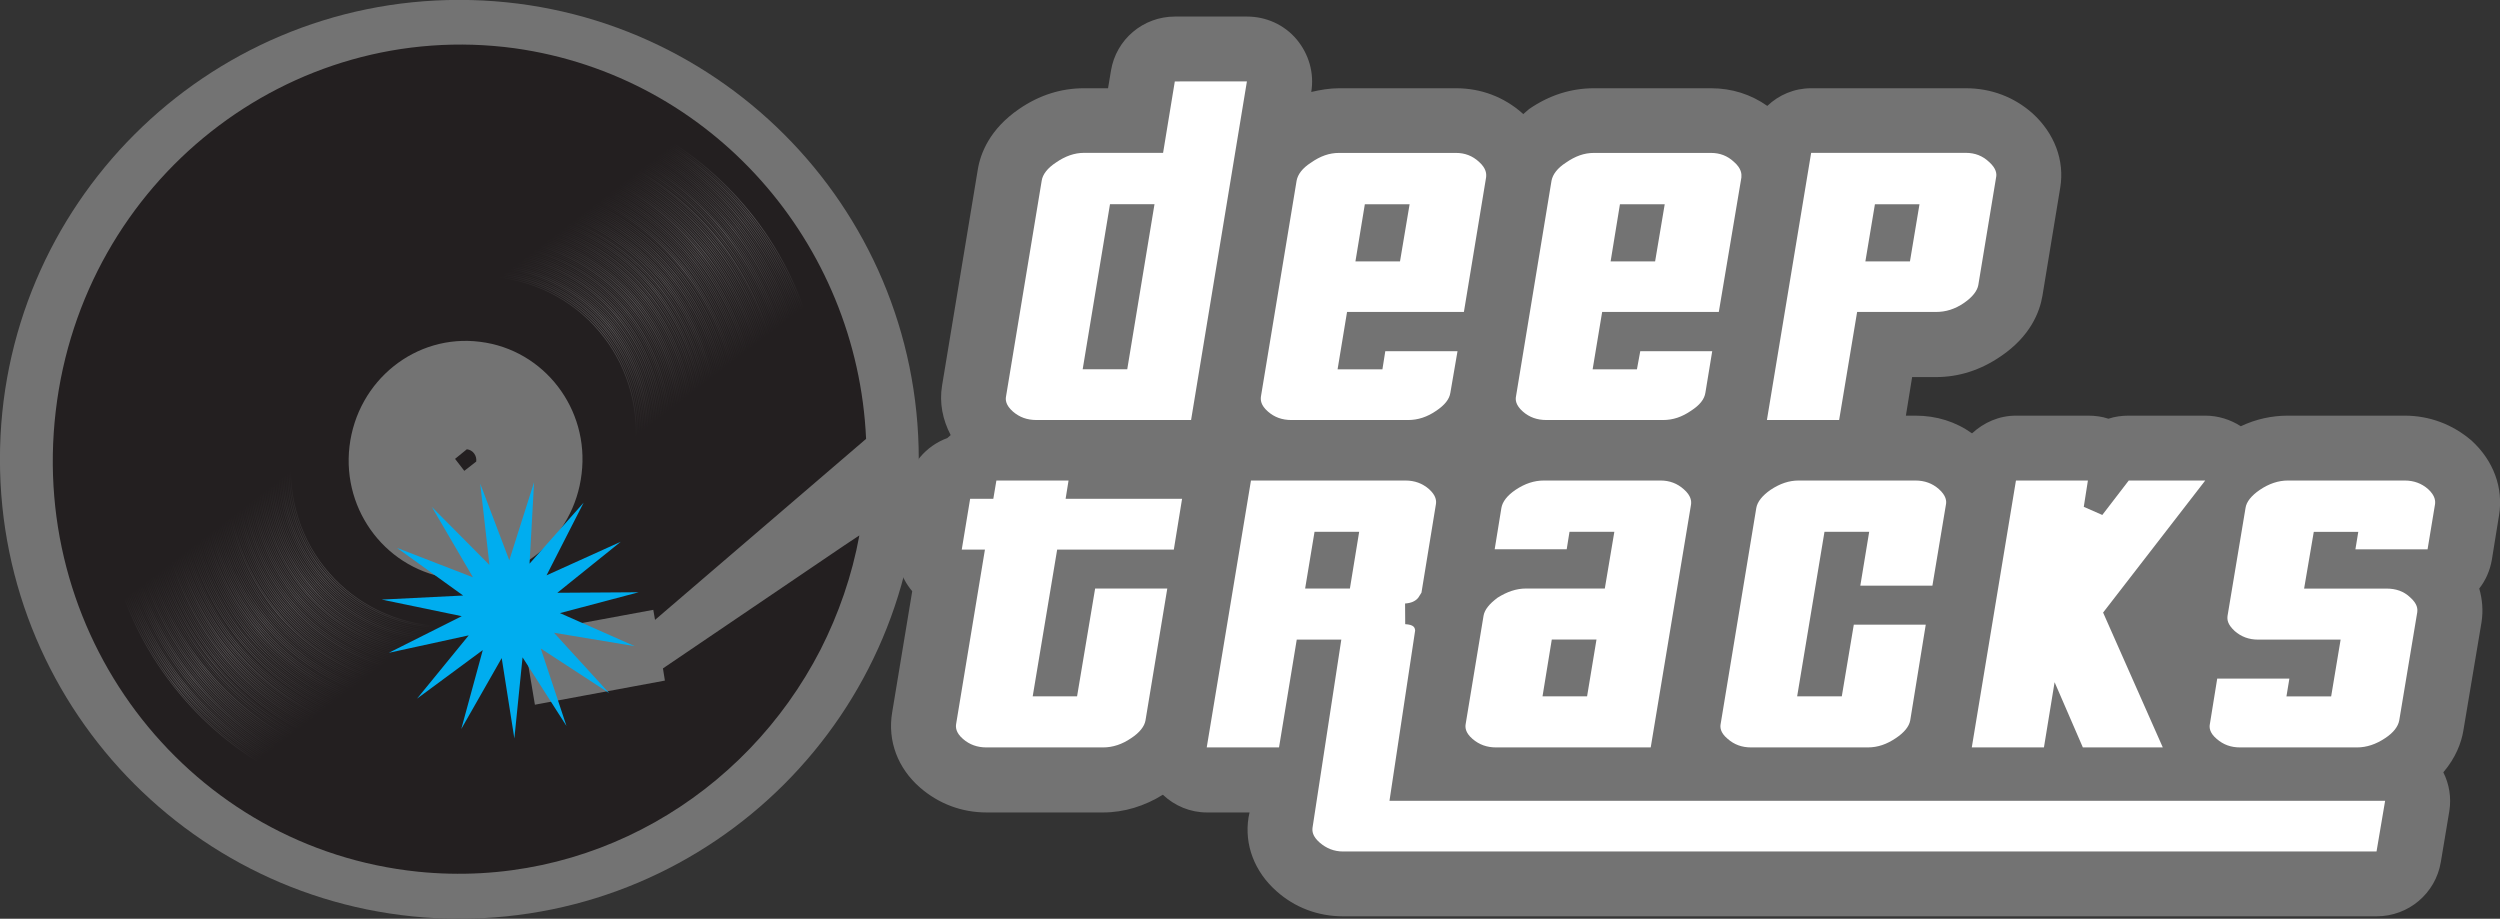 <svg width="800" height="294" version="1.1" viewBox="0 0 211.67 77.788" xmlns="http://www.w3.org/2000/svg">
 <rect x="0" y="0" width="211.67" height="77.788" fill="#333333" stroke="none"/>
 <defs>
  <linearGradient id="linearGradient2491" x2="1" gradientTransform="matrix(1.915 -2.501 -2.501 -1.915 56.405 179.06)" gradientUnits="userSpaceOnUse">
   <stop stop-color="#231f20" offset="0"/>
   <stop stop-color="#5a5758" offset=".5"/>
   <stop stop-color="#231f20" offset="1"/>
  </linearGradient>
  <linearGradient id="linearGradient2493" x2="1" gradientTransform="matrix(1.921 -2.508 -2.508 -1.921 50.702 174.18)" gradientUnits="userSpaceOnUse">
   <stop stop-color="#231f20" offset="0"/>
   <stop stop-color="#5a5758" offset=".5"/>
   <stop stop-color="#231f20" offset="1"/>
  </linearGradient>
 </defs>
 <g transform="translate(129.75 104.74)">
  <g transform="matrix(5.641 0 0 -5.641 -51.96 -65.859)" fill="#737373">
   <g fill="#737373">
    <path transform="translate(23.304 .282)" d="m0 0c-0.28 0.239-0.625 0.372-1.002 0.372h-1.752c-0.243 0-0.481-0.052-0.707-0.159-0.155 0.1-0.34 0.159-0.533 0.159h-1.147c-0.105 0-0.209-0.013-0.306-0.046-0.1 0.033-0.201 0.046-0.307 0.046h-1.081c-0.254 0-0.483-0.102-0.66-0.266-0.244 0.175-0.533 0.266-0.849 0.266h-0.144l0.094 0.579h0.358c0.345 0 0.671 0.105 0.974 0.313 0.44 0.298 0.583 0.661 0.624 0.909l0.267 1.622c0.067 0.404-0.084 0.814-0.419 1.117-0.277 0.244-0.62 0.374-0.998 0.374h-2.321c-0.254 0-0.484-0.099-0.659-0.265-0.245 0.173-0.532 0.265-0.844 0.265h-1.757c-0.342 0-0.669-0.102-0.974-0.312l-0.089-0.077-9e-3 0.011c-0.277 0.246-0.622 0.378-0.999 0.378h-1.755c-0.141 0-0.281-0.024-0.418-0.056 0.047 0.282-0.035 0.569-0.22 0.79-0.185 0.22-0.458 0.342-0.744 0.342h-1.082c-0.476 0-0.883-0.342-0.96-0.812l-0.044-0.264h-0.36c-0.344 0-0.671-0.102-0.976-0.312-0.439-0.301-0.581-0.666-0.62-0.915l-0.535-3.235c-0.043-0.26 8e-3 -0.512 0.129-0.744l-0.049-0.044c-0.321-0.118-0.563-0.395-0.622-0.753l-0.124-0.758c-0.046-0.286 0.034-0.572 0.218-0.788l-0.302-1.825c-0.069-0.422 0.084-0.832 0.421-1.124 0.278-0.241 0.623-0.372 0.996-0.372h1.752c0.313 0 0.622 0.096 0.895 0.266 0.177-0.168 0.413-0.266 0.659-0.266h0.642l-0.015-0.074c-0.066-0.408 0.089-0.815 0.418-1.106 0.275-0.247 0.624-0.379 1.001-0.379h15.512c0.48 0 0.885 0.344 0.964 0.813l0.128 0.766c0.032 0.201 0 0.403-0.09 0.582 0.19 0.224 0.271 0.449 0.3 0.623l0.274 1.635c0.026 0.173 0.011 0.341-0.035 0.501 0.097 0.123 0.161 0.27 0.189 0.43l0.108 0.668c0.068 0.412-0.082 0.822-0.415 1.125"/>
    <path d="m0 0c0-3.811-3.087-6.897-6.897-6.897-3.806 0-6.894 3.086-6.894 6.897 0 3.808 3.088 6.894 6.894 6.894 3.81 0 6.897-3.086 6.897-6.894"/>
   </g>
  </g>
  <g transform="matrix(5.641 0 0 -5.641 31.962 -82.609)" fill="#fff">
   <g fill="#fff">
    <path transform="translate(-11.147 -4.91)" d="m0 0h-1.083l-0.271-1.618h-0.666l0.367 2.202h1.751l0.124 0.763h-1.748l0.044 0.274h-1.083l-0.046-0.274h-0.348l-0.126-0.763h0.348l-0.432-2.615c-8e-3 -0.049-8e-3 -0.131 0.103-0.227 0.099-0.086 0.215-0.127 0.352-0.127h1.752c0.143 0 0.287 0.047 0.421 0.14 0.127 0.083 0.199 0.177 0.214 0.266z"/>
    <path transform="translate(-8.406 -4.91)" d="m0 0h-0.672l0.141 0.851h0.67zm0.979-0.631c-4e-3 0.045-0.018 0.088-0.149 0.096l-2e-3 0.31c0.09 6e-3 0.155 0.034 0.198 0.087l0.048 0.076 0.216 1.322c9e-3 0.051 9e-3 0.133-0.105 0.234-0.097 0.083-0.21 0.127-0.352 0.127h-2.318l-0.664-4.006h1.085l0.266 1.618h0.669l-0.432-2.823c-6e-3 -0.051-3e-3 -0.127 0.108-0.224 0.099-0.085 0.213-0.133 0.35-0.133h15.512l0.129 0.761h-14.944z"/>
    <path transform="translate(-4.846 -6.528)" d="m0 0h-0.669l0.139 0.852h0.671zm1.451 3.108c-0.097 0.087-0.213 0.131-0.348 0.131h-1.751c-0.147 0-0.285-0.046-0.426-0.14-0.129-0.088-0.196-0.18-0.212-0.27l-0.101-0.622h1.081l0.042 0.262h0.673l-0.143-0.851h-1.183c-0.146 0-0.286-0.049-0.427-0.138-0.125-0.093-0.195-0.182-0.21-0.27l-0.268-1.623c-9e-3 -0.049-9e-3 -0.131 0.103-0.227 0.101-0.086 0.214-0.127 0.355-0.127h2.319l0.605 3.645c7e-3 0.049 3e-3 0.133-0.109 0.23"/>
    <path transform="translate(.237 -5.453)" d="m0 0h-1.08l-0.18-1.075h-0.67l0.41 2.469h0.671l-0.133-0.808h1.082l0.203 1.217c0.01 0.049 7e-3 0.133-0.108 0.234-0.095 0.083-0.21 0.127-0.351 0.127h-1.751c-0.146 0-0.281-0.046-0.424-0.141-0.124-0.087-0.196-0.179-0.212-0.269l-0.535-3.242c-0.01-0.049-8e-3 -0.131 0.102-0.223 0.101-0.09 0.217-0.131 0.354-0.131h1.754c0.147 0 0.283 0.047 0.42 0.14 0.125 0.083 0.199 0.175 0.215 0.266z"/>
    <path transform="translate(4.432 -3.289)" d="m0 0h-1.148l-0.397-0.517-0.278 0.122 0.062 0.395h-1.08l-0.663-4.006h1.083l0.16 0.979 0.424-0.979h1.2l-0.896 2.024z"/>
    <path transform="translate(7.614 -5.267)" d="m0 0c6e-3 0.05 6e-3 0.125-0.108 0.226-0.095 0.09-0.213 0.13-0.352 0.13h-1.238l0.145 0.851h0.668l-0.043-0.262h1.083l0.111 0.671c8e-3 0.049 8e-3 0.133-0.105 0.235-0.096 0.083-0.21 0.127-0.351 0.127h-1.752c-0.143 0-0.285-0.048-0.422-0.141-0.128-0.088-0.2-0.18-0.213-0.27l-0.27-1.619c-7e-3 -0.058-3e-3 -0.127 0.107-0.229 0.098-0.085 0.211-0.129 0.353-0.129h1.237l-0.142-0.852h-0.671l0.044 0.267h-1.083l-0.11-0.68c-0.01-0.049-0.01-0.131 0.103-0.226 0.1-0.086 0.21-0.127 0.352-0.127h1.754c0.142 0 0.284 0.047 0.421 0.139 0.127 0.083 0.195 0.175 0.212 0.267z"/>
    <path transform="translate(-11.748 -1.619)" d="m0 0h-0.669l0.41 2.477h0.668zm0.714 4.32-0.176-1.072h-1.187c-0.143 0-0.282-0.049-0.422-0.146-0.125-0.082-0.199-0.177-0.213-0.272l-0.535-3.236c-0.01-0.051-8e-3 -0.131 0.103-0.229 0.1-0.086 0.213-0.127 0.355-0.127h2.319l0.838 5.082z"/>
    <path transform="translate(-8.182 .857)" d="m0 0h0.672l-0.144-0.857h-0.669zm1.487-1.616 0.333 2.019c6e-3 0.052 6e-3 0.133-0.106 0.234-0.098 0.09-0.211 0.134-0.346 0.134h-1.756c-0.145 0-0.281-0.048-0.42-0.146-0.129-0.082-0.199-0.177-0.216-0.271l-0.535-3.237c-7e-3 -0.051-7e-3 -0.131 0.105-0.228 0.098-0.086 0.213-0.127 0.351-0.127h1.754c0.144 0 0.286 0.045 0.424 0.141 0.122 0.083 0.194 0.169 0.209 0.269l0.107 0.623h-1.084l-0.043-0.272h-0.673l0.142 0.861z"/>
    <path transform="translate(-4.353 .857)" d="m0 0h0.672l-0.144-0.857h-0.668zm1.484-1.616 0.339 2.019c4e-3 0.052 3e-3 0.133-0.112 0.234-0.097 0.09-0.209 0.134-0.345 0.134h-1.757c-0.145 0-0.279-0.048-0.42-0.146-0.128-0.082-0.198-0.177-0.216-0.271l-0.533-3.237c-0.01-0.051-7e-3 -0.131 0.103-0.228 0.098-0.086 0.214-0.127 0.353-0.127h1.752c0.147 0 0.283 0.045 0.422 0.141 0.127 0.083 0.198 0.169 0.213 0.271l0.102 0.621h-1.08l-0.05-0.272h-0.665l0.143 0.861z"/>
    <path d="m0 0h-0.669l0.143 0.857h0.669zm1.293 1.261c0.011 0.051 6e-3 0.133-0.107 0.233-0.096 0.09-0.209 0.135-0.348 0.135h-2.321l-0.664-4.01h1.084l0.27 1.622h1.183c0.147 0 0.285 0.041 0.425 0.138 0.125 0.086 0.196 0.181 0.211 0.266z"/>
   </g>
  </g>
  <g transform="matrix(5.641 0 0 -5.641 -100.16 -66.944)">
   <path d="m0 0c0.118 0.992 0.997 1.693 1.96 1.57 0.963-0.119 1.643-1.009 1.524-1.981-0.114-0.978-0.979-1.683-1.94-1.573-0.966 0.115-1.659 1.001-1.544 1.984m7.43-1.484-2.725-1.848 0.029-0.183-1.951-0.362-0.178 1.063 1.955 0.361 0.026-0.151 3.168 2.717c-0.131 2.932-2.308 5.448-5.275 5.863-3.373 0.458-6.481-1.98-6.888-5.447-0.408-3.467 2.051-6.561 5.432-6.912 2.56-0.263 4.915 1.129 6.047 3.332 0.27 0.531 0.473 1.112 0.583 1.715z" fill="#231f20"/>
  </g>
  <g transform="matrix(5.641 0 0 -5.641 -90.223 -66.702)">
   <path d="m 0,0 -0.177,-0.144 0.139,-0.18 0.179,0.14 C 0.152,-0.093 0.09,-0.01 0,0" fill="#231f20"/>
  </g>
  <g transform="matrix(5.641 0 0 -5.641 -397.99 922.91)">
   <path d="m55.143 180.82-2e-3 -9e-3h0.015c1.408-0.065 2.672-0.68 3.563-1.728 0.887-1.038 1.295-2.387 1.144-3.79h0.011c0.149 1.404-0.259 2.756-1.146 3.797-0.892 1.047-2.162 1.662-3.572 1.73zm-2e-3 -0.023v-0.011h8e-3c1.406-0.068 2.666-0.678 3.549-1.717 0.882-1.035 1.285-2.382 1.14-3.776h0.013c0.148 1.401-0.26 2.741-1.143 3.779-0.889 1.044-2.152 1.656-3.554 1.725zm-4e-3 -0.028-1e-3 -4e-3h0.012c1.398-0.071 2.65-0.683 3.532-1.716 0.88-1.026 1.282-2.362 1.133-3.756h0.012c0.146 1.394-0.259 2.734-1.137 3.764-0.883 1.039-2.14 1.646-3.54 1.712l-6e-3 1e-3zm-3e-3 -0.022v-0.01h0.013c1.388-0.069 2.636-0.67 3.513-1.7 0.874-1.033 1.276-2.361 1.129-3.744h0.01c0.146 1.387-0.255 2.721-1.131 3.747-0.878 1.034-2.128 1.64-3.521 1.707zm0-0.035h0.013c1.378-0.067 2.619-0.668 3.491-1.693 0.873-1.023 1.272-2.347 1.128-3.726h7e-3c0.146 1.381-0.254 2.706-1.125 3.731-0.874 1.027-2.118 1.627-3.501 1.694l-0.013 2e-3zm-4e-3 -0.015-3e-3 -0.011h0.016c1.374-0.065 2.607-0.664 3.479-1.687 0.863-1.016 1.262-2.33 1.116-3.705h0.012c0.141 1.378-0.252 2.697-1.125 3.712-0.867 1.026-2.103 1.625-3.479 1.691zm-5e-3 -0.029v-0.01h0.016c1.366-0.062 2.595-0.658 3.463-1.675 0.858-1.011 1.255-2.321 1.109-3.687l8e-3 -2e-3c0.145 1.368-0.25 2.68-1.113 3.7-0.865 1.015-2.097 1.608-3.467 1.674zm-1e-3 -0.023v-0.01h0.013c1.359-0.066 2.586-0.656 3.443-1.669 0.859-1.003 1.251-2.307 1.109-3.67h0.012c0.14 1.363-0.254 2.669-1.111 3.676-0.863 1.014-2.089 1.608-3.453 1.673zm-4e-3 -0.024v-9e-3h0.014c1.354-0.064 2.571-0.656 3.428-1.658 0.854-1.009 1.243-2.3 1.102-3.658h0.01c0.139 1.361-0.251 2.654-1.106 3.661-0.856 1.006-2.075 1.598-3.434 1.664zm0-0.025-1e-3 -0.011h0.015c1.344-0.064 2.558-0.651 3.408-1.651 0.848-0.996 1.237-2.292 1.097-3.636h9e-3c0.141 1.351-0.248 2.641-1.096 3.639-0.855 1.003-2.069 1.593-3.418 1.659zm-4e-3 -0.027v-0.012h0.011c1.341-0.061 2.547-0.644 3.396-1.639 0.844-0.994 1.23-2.277 1.092-3.616h0.011c0.14 1.34-0.249 2.624-1.095 3.62-0.849 0.996-2.059 1.581-3.401 1.647zm0-0.021-4e-3 -9e-3 0.013-3e-3c1.335-0.066 2.535-0.645 3.377-1.635 0.84-0.987 1.227-2.267 1.089-3.599h7e-3c0.14 1.334-0.246 2.617-1.088 3.605-0.843 0.991-2.047 1.574-3.383 1.641zm-6e-3 -0.035h0.014c1.328-0.064 2.517-0.646 3.36-1.629 0.832-0.983 1.217-2.259 1.081-3.582h8e-3c0.139 1.328-0.245 2.606-1.083 3.585-0.839 0.991-2.036 1.565-3.365 1.629l-0.015 5e-3zm-2e-3 -0.017-2e-3 -0.013h0.014c1.322-0.061 2.51-0.629 3.344-1.618 0.831-0.978 1.216-2.24 1.075-3.562h8e-3c0.142 1.322-0.242 2.587-1.077 3.571-0.837 0.98-2.025 1.556-3.35 1.622zm-2e-3 -0.028-3e-3 -7e-3h0.016c1.314-0.061 2.494-0.635 3.322-1.611 0.831-0.975 1.208-2.231 1.073-3.547h0.01c0.136 1.322-0.242 2.578-1.072 3.552-0.834 0.975-2.017 1.551-3.332 1.613zm-3e-3 -0.032 0.013-5e-3c1.307-0.058 2.481-0.629 3.307-1.599 0.824-0.965 1.203-2.219 1.066-3.525h0.01c0.136 1.31-0.243 2.562-1.068 3.527-0.828 0.979-2.004 1.548-3.315 1.612l-0.013 2e-3zm-2e-3 -0.028h0.011c1.303-0.06 2.469-0.626 3.294-1.593 0.816-0.963 1.193-2.208 1.057-3.508h0.01c0.136 1.3-0.242 2.549-1.061 3.514-0.826 0.966-1.995 1.539-3.296 1.597l-0.015 2e-3zm-7e-3 -0.023 0.016-1e-3c1.295-0.062 2.459-0.624 3.277-1.585 0.81-0.962 1.189-2.197 1.052-3.492h8e-3c0.139 1.297-0.236 2.541-1.055 3.496-0.816 0.965-1.986 1.531-3.282 1.591l-0.012 4e-3zm0-0.016v-8e-3h0.012c1.289-0.065 2.448-0.624 3.26-1.58 0.811-0.954 1.181-2.185 1.048-3.472h9e-3c0.137 1.289-0.235 2.526-1.052 3.48-0.813 0.956-1.973 1.522-3.263 1.58zm-2e-3 -0.023-1e-3 -0.01h0.015c1.279-0.064 2.43-0.619 3.238-1.57 0.807-0.948 1.177-2.176 1.044-3.456l8e-3 -1e-3c0.136 1.285-0.235 2.512-1.041 3.467-0.812 0.949-1.966 1.508-3.249 1.57zm-4e-3 -0.026v-7e-3l0.015-2e-3c1.274-0.061 2.42-0.613 3.223-1.564 0.802-0.943 1.173-2.161 1.038-3.434h9e-3c0.133 1.277-0.237 2.498-1.04 3.441-0.808 0.948-1.952 1.507-3.23 1.566zm-3e-3 -0.024v-0.012h0.013c1.267-0.061 2.408-0.614 3.209-1.549 0.8-0.946 1.162-2.156 1.032-3.422h8e-3c0.131 1.267-0.233 2.483-1.033 3.424-0.802 0.943-1.942 1.498-3.213 1.559zm-4e-3 -0.03v-5e-3h0.013c1.263-0.064 2.396-0.612 3.192-1.547 0.795-0.93 1.159-2.142 1.027-3.401h0.011c0.131 1.264-0.234 2.472-1.03 3.41-0.798 0.939-1.932 1.486-3.198 1.543zm0-0.031h0.013c1.253-0.064 2.382-0.604 3.176-1.538 0.784-0.927 1.149-2.126 1.018-3.384h9e-3c0.132 1.259-0.23 2.461-1.023 3.39-0.794 0.933-1.923 1.481-3.18 1.541l-0.013 3e-3zm-1e-3 -0.016-2e-3 -0.01h0.013c2.569-0.127 4.441-2.319 4.169-4.894h0.012c0.272 2.584-1.601 4.781-4.18 4.904zm-4e-3 -0.024v-0.011h0.012c1.241-0.059 2.358-0.6 3.14-1.519 0.782-0.922 1.14-2.107 1.008-3.346h0.011c0.13 1.239-0.229 2.429-1.013 3.351-0.782 0.925-1.899 1.463-3.146 1.525zm-1e-3 -0.026-3e-3 -0.01h0.013c1.234-0.06 2.343-0.596 3.125-1.514 0.776-0.91 1.132-2.091 1.001-3.326h0.011c0.13 1.235-0.228 2.418-1.006 3.334-0.782 0.917-1.893 1.455-3.131 1.516zm-8e-3 -0.022v-0.014h0.014c1.228-0.059 2.333-0.593 3.108-1.504 0.772-0.907 1.125-2.086 1-3.307l8e-3 -3e-3c0.129 1.228-0.224 2.408-1.001 3.317-0.776 0.913-1.881 1.446-3.111 1.511zm-2e-3 -0.039 0.016-2e-3c2.516-0.12 4.346-2.267 4.082-4.784h9e-3c0.265 2.53-1.569 4.678-4.091 4.794l-0.014 2e-3zm-2e-3 -0.016v-0.01h0.015c2.503-0.119 4.322-2.255 4.058-4.76h0.012c0.258 2.513-1.562 4.646-4.068 4.77zm-1e-3 -0.033h0.014c2.487-0.119 4.297-2.241 4.038-4.734h0.01c0.258 2.496-1.554 4.626-4.048 4.742l-0.013 4e-3zm-4e-3 -0.015v-0.01l0.014-2e-3c2.478-0.117 4.275-2.228 4.015-4.705l0.011-2e-3c0.259 2.486-1.544 4.601-4.023 4.719zm-1e-3 -0.024v-0.011h0.01c2.466-0.118 4.249-2.22 3.996-4.682h0.011c0.255 2.469-1.538 4.571-4.007 4.693zm-2e-3 -0.028-1e-3 -0.011h0.011c2.449-0.116 4.228-2.203 3.971-4.654h0.011c0.256 2.457-1.527 4.546-3.98 4.665zm-5e-3 -0.024v-0.012h0.013c1.182-0.055 2.243-0.569 2.987-1.44 0.746-0.879 1.086-2.006 0.962-3.188h0.01c0.126 1.184-0.218 2.313-0.963 3.19-0.751 0.88-1.812 1.392-2.996 1.45zm0-0.028v-6e-3h0.012c1.174-0.056 2.228-0.565 2.97-1.445 0.74-0.866 1.078-1.987 0.954-3.159h0.013c0.12 1.174-0.219 2.299-0.958 3.17-0.742 0.874-1.802 1.387-2.978 1.44zm-5e-3 -0.025v-5e-3l0.013-3e-3c1.17-0.053 2.218-0.567 2.953-1.429 0.736-0.862 1.071-1.984 0.95-3.148h0.012c0.12 1.168-0.218 2.289-0.955 3.154-0.735 0.867-1.787 1.378-2.96 1.431zm0-0.024v-8e-3l0.012-1e-3c1.157-0.054 2.202-0.559 2.935-1.425 0.732-0.855 1.066-1.965 0.946-3.127h7e-3c0.124 1.164-0.215 2.274-0.944 3.14-0.734 0.863-1.78 1.367-2.944 1.421zm-5e-3 -0.026v-9e-3h0.014c1.155-0.054 2.19-0.556 2.919-1.416 0.725-0.848 1.061-1.956 0.942-3.108l7e-3 -2e-3c0.12 1.154-0.213 2.262-0.943 3.12-0.73 0.856-1.767 1.363-2.925 1.415zm-3e-3 -0.023v-0.012l0.013-2e-3c2.367-0.111 4.083-2.124 3.836-4.496h0.014c0.246 2.373-1.48 4.397-3.85 4.51zm0-0.025-3e-3 -0.01h0.016c2.349-0.109 4.057-2.118 3.813-4.47h0.01c0.246 2.359-1.469 4.366-3.823 4.48zm-6e-3 -0.035h0.014c1.135-0.053 2.155-0.546 2.869-1.392 0.711-0.837 1.04-1.919 0.922-3.05l0.012-3e-3c0.115 1.14-0.21 2.218-0.926 3.061-0.718 0.845-1.74 1.339-2.877 1.389l-0.011 3e-3zm-2e-3 -0.014v-0.012h0.016c2.323-0.113 4.008-2.092 3.767-4.416h8e-3c0.244 2.328-1.449 4.312-3.775 4.428zm-5e-3 -0.028v-6e-3h0.016c2.308-0.114 3.988-2.082 3.746-4.394h0.01c0.24 2.319-1.44 4.293-3.756 4.4zm0-0.023-2e-3 -0.01 0.015-4e-3c2.296-0.107 3.964-2.062 3.725-4.359h0.01c0.24 2.299-1.433 4.259-3.735 4.373zm-2e-3 -0.025-1e-3 -0.01h0.013c1.107-0.051 2.103-0.533 2.802-1.359 0.695-0.817 1.018-1.878 0.901-2.979h9e-3c0.117 1.101-0.204 2.17-0.906 2.986-0.698 0.825-1.694 1.306-2.805 1.362zm-1e-3 -0.026v-0.01h0.01c2.268-0.107 3.917-2.04 3.681-4.312h9e-3c0.237 2.275-1.415 4.211-3.687 4.322zm-4e-3 -0.026-1e-3 -7e-3h0.013c2.254-0.111 3.893-2.031 3.659-4.289h0.01c0.233 2.26-1.41 4.189-3.669 4.296zm-1e-3 -0.028-4e-3 -9e-3h0.012c2.243-0.1 3.871-2.011 3.638-4.256h8e-3c0.237 2.245-1.395 4.167-3.646 4.265zm-6e-3 -0.028h0.014c2.225-0.111 3.842-2.008 3.614-4.237h0.01c0.23 2.233-1.395 4.134-3.624 4.245l-0.012 3e-3zm-2e-3 -0.029h0.013c2.213-0.105 3.818-1.988 3.593-4.206l8e-3 -2e-3c0.232 2.223-1.381 4.114-3.6 4.216l-0.014 4e-3zm-4e-3 -0.015v-7e-3h0.017c1.066-0.052 2.023-0.517 2.695-1.312 0.672-0.783 0.982-1.806 0.869-2.872h8e-3c0.115 1.069-0.195 2.091-0.866 2.881-0.679 0.794-1.637 1.255-2.706 1.31zm0-0.02-3e-3 -0.016h0.015c1.061-0.05 2.013-0.505 2.684-1.295 0.666-0.785 0.974-1.801 0.862-2.86h6e-3c0.112 1.059-0.192 2.078-0.863 2.864-0.67 0.786-1.626 1.25-2.688 1.307zm-5e-3 -0.032v-7e-3h0.017c2.169-0.103 3.746-1.956 3.52-4.125l0.01-3e-3c0.226 2.18-1.355 4.034-3.53 4.135zm-1e-3 -0.021-2e-3 -9e-3h0.014c2.159-0.107 3.727-1.944 3.502-4.102h0.01c0.224 2.159-1.349 4.007-3.512 4.111zm-2e-3 -0.027v-0.011h0.012c2.146-0.098 3.701-1.926 3.478-4.073h9e-3c0.224 2.15-1.336 3.98-3.487 4.084zm-4e-3 -0.022v-0.01h0.012c2.13-0.104 3.676-1.922 3.456-4.051l0.01-1e-3c0.221 2.136-1.329 3.957-3.466 4.062zm-3e-3 -0.029-3e-3 -9e-3h0.015c2.118-0.1 3.657-1.903 3.433-4.023h0.01c0.223 2.122-1.32 3.932-3.44 4.032zm-3e-3 -0.02v-0.015h0.013c1.022-0.048 1.94-0.49 2.58-1.252 0.645-0.751 0.935-1.727 0.833-2.745h9e-3c0.105 1.02-0.189 1.997-0.835 2.753-0.643 0.762-1.562 1.205-2.587 1.259zm0-0.029-1e-3 -7e-3h0.011c2.087-0.105 3.608-1.883 3.391-3.973l9e-3 -3e-3c0.218 2.096-1.302 3.884-3.398 3.983zm-3e-3 -0.025-2e-3 -9e-3h0.015c2.073-0.099 3.582-1.868 3.365-3.946h7e-3c0.217 2.082-1.292 3.856-3.372 3.955zm-4e-3 -0.026v-9e-3h0.013c2.058-0.1 3.56-1.856 3.345-3.918l7e-3 -2e-3c0.216 2.067-1.286 3.828-3.352 3.929zm-4e-3 -0.025-1e-3 -6e-3h0.012c2.051-0.103 3.538-1.848 3.326-3.894l6e-3 -2e-3c0.214 2.056-1.274 3.806-3.329 3.902zm-1e-3 -0.036h0.012c2.034-0.097 3.509-1.828 3.298-3.864h0.014c0.208 2.043-1.272 3.776-3.312 3.875l-0.012 2e-3zm-4e-3 -0.012v-0.01h0.015c2.016-0.097 3.485-1.817 3.273-3.84l0.013-2e-3c0.211 2.029-1.263 3.755-3.285 3.852zm-5e-3 -0.028v-8e-3l0.016-2e-3c0.974-0.044 1.845-0.472 2.462-1.187 0.612-0.725 0.894-1.655 0.791-2.625h0.011c0.099 0.973-0.181 1.907-0.795 2.63-0.615 0.723-1.493 1.144-2.467 1.192zm0-0.026v-7e-3h0.013c0.967-0.046 1.834-0.469 2.446-1.19 0.608-0.709 0.888-1.637 0.786-2.599h0.01c0.1 0.97-0.179 1.894-0.792 2.611-0.608 0.72-1.48 1.142-2.449 1.185l-9e-3 3e-3zm-2e-3 -0.023-1e-3 -8e-3h0.012c1.978-0.094 3.418-1.78 3.21-3.76h0.012c0.204 1.98-1.235 3.669-3.221 3.768zm-1e-3 -0.025-2e-3 -6e-3 0.014-5e-3c1.965-0.097 3.39-1.767 3.186-3.732h0.011c0.203 1.974-1.228 3.651-3.197 3.743zm-4e-3 -0.035h0.012c0.945-0.042 1.796-0.457 2.396-1.16 0.594-0.702 0.866-1.606 0.769-2.547l8e-3 -1e-3c0.102 0.949-0.175 1.853-0.772 2.553-0.598 0.71-1.45 1.116-2.401 1.162l-0.012 4e-3zm-3e-3 -0.026h0.01c1.937-0.092 3.347-1.745 3.144-3.681h9e-3c0.202 1.943-1.208 3.598-3.153 3.692l-0.01 5e-3zm-5e-3 -0.014v-0.01h0.015c1.92-0.093 3.319-1.734 3.121-3.655l0.011-2e-3c0.197 1.932-1.203 3.574-3.132 3.667zm-3e-3 -0.027v-0.012h0.015c0.924-0.039 1.76-0.447 2.344-1.131 0.582-0.689 0.85-1.572 0.754-2.495h9e-3c0.098 0.923-0.171 1.814-0.755 2.501-0.589 0.689-1.421 1.095-2.351 1.137zm-2e-3 -0.033h0.015c1.894-0.092 3.272-1.706 3.076-3.605h7e-3c0.199 1.902-1.182 3.522-3.081 3.612l-0.015 4e-3zm0-0.018v-6e-3h0.013c0.91-0.046 1.73-0.439 2.309-1.118 0.572-0.676 0.833-1.544 0.742-2.463h0.012c0.094 0.919-0.172 1.79-0.746 2.465-0.578 0.681-1.402 1.079-2.317 1.122zm-4e-3 -0.024v-7e-3h0.014c1.865-0.096 3.225-1.685 3.028-3.556h0.01c0.196 1.879-1.167 3.476-3.038 3.563zm-4e-3 -0.024-1e-3 -0.011h0.014c1.855-0.087 3.204-1.667 3.01-3.52h8e-3c0.192 1.856-1.157 3.44-3.013 3.531zm-1e-3 -0.026-2e-3 -0.012h0.013c1.842-0.086 3.179-1.658 2.985-3.493h0.012c0.191 1.844-1.15 3.417-2.997 3.505zm-4e-3 -0.023v-9e-3h0.013c1.828-0.089 3.154-1.646 2.965-3.473h9e-3c0.19 1.835-1.14 3.394-2.972 3.482zm-1e-3 -0.03v-4e-3h0.014c1.81-0.091 3.128-1.632 2.938-3.447h0.014c0.188 1.821-1.138 3.369-2.952 3.451zm-3e-3 -0.019v-0.012l0.011-2e-3c1.798-0.082 3.106-1.615 2.919-3.418h0.01c0.187 1.805-1.124 3.344-2.927 3.432zm-2e-3 -0.035h0.01c1.786-0.089 3.082-1.602 2.9-3.397h8e-3c0.183 1.795-1.116 3.32-2.907 3.401l-0.011 5e-3zm-3e-3 -0.017-3e-3 -0.011h0.014c1.77-0.085 3.058-1.591 2.876-3.365l9e-3 -4e-3c0.185 1.781-1.108 3.291-2.885 3.38zm-3e-3 -0.026-2e-3 -0.01h0.014c1.756-0.087 3.031-1.581 2.853-3.337l9e-3 -3e-3c0.182 1.765-1.099 3.266-2.86 3.35zm-4e-3 -0.023v-0.011h0.015c1.739-0.084 3.009-1.567 2.827-3.313h0.013c0.177 1.747-1.09 3.239-2.84 3.324zm-3e-3 -0.028v-0.012h0.015c1.727-0.082 2.983-1.553 2.807-3.283l0.011-1e-3c0.178 1.738-1.083 3.215-2.818 3.296zm-4e-3 -0.021v-0.015h0.015c1.715-0.081 2.962-1.542 2.785-3.259h0.011c0.177 1.719-1.075 3.185-2.794 3.274zm-1e-3 -0.029v-0.011h0.012c1.702-0.081 2.941-1.532 2.764-3.234h8e-3c0.176 1.709-1.061 3.162-2.769 3.245l-0.011 2e-3zm-2e-3 -0.023v-0.013h0.012c1.689-0.08 2.918-1.518 2.742-3.205l9e-3 -4e-3c0.175 1.697-1.055 3.144-2.749 3.222zm-3e-3 -0.037h0.013c1.675-0.078 2.891-1.505 2.717-3.181h8e-3c0.177 1.679-1.045 3.11-2.725 3.191l-0.013 4e-3zm-1e-3 -0.014-2e-3 -9e-3h0.013c1.662-0.08 2.869-1.494 2.697-3.156l7e-3 -2e-3c0.173 1.667-1.038 3.088-2.704 3.167zm-2e-3 -0.038h9e-3c1.646-0.076 2.845-1.481 2.673-3.127h0.01c0.172 1.654-1.028 3.058-2.683 3.138l-9e-3 4e-3zm-4e-3 -8e-3 -1e-3 -0.013h0.013c1.632-0.081 2.819-1.47 2.65-3.104h0.011c0.167 1.639-1.022 3.034-2.661 3.117zm-5e-3 -0.032v-6e-3h0.015c1.619-0.08 2.796-1.455 2.629-3.077h0.01c0.164 1.627-1.015 3.005-2.639 3.083zm0-0.02v-0.014h0.012c0.778-0.033 1.478-0.377 1.972-0.953 0.491-0.576 0.711-1.319 0.636-2.096h6e-3c0.08 0.779-0.146 1.523-0.636 2.102-0.496 0.581-1.194 0.919-1.978 0.961zm-4e-3 -0.042h0.013c1.593-0.072 2.746-1.428 2.584-3.02l6e-3 -1e-3c0.168 1.598-0.994 2.958-2.588 3.034l-0.015 3e-3zm-3e-3 -0.021h0.016c0.764-0.039 1.451-0.367 1.936-0.94 0.48-0.562 0.7-1.293 0.624-2.059h8e-3c0.08 0.766-0.142 1.499-0.627 2.069-0.484 0.569-1.172 0.903-1.941 0.935l-0.013 4e-3zm-2e-3 -0.027h0.013c0.757-0.035 1.442-0.37 1.92-0.932 0.477-0.555 0.697-1.282 0.619-2.04h9e-3c0.077 0.762-0.141 1.488-0.623 2.051-0.479 0.566-1.163 0.897-1.925 0.934l-0.013 3e-3zm-4e-3 -0.012v-0.012h0.013c0.752-0.037 1.428-0.359 1.903-0.923 0.473-0.553 0.69-1.272 0.61-2.02h0.013c0.077 0.751-0.139 1.47-0.615 2.031-0.475 0.558-1.154 0.885-1.911 0.924zm0-0.028-3e-3 -0.011h0.016c1.535-0.07 2.651-1.377 2.49-2.916h0.011c0.158 1.54-0.961 2.855-2.501 2.927zm-3e-3 -0.025-1e-3 -7e-3h0.013c1.522-0.076 2.627-1.375 2.471-2.892l0.01-3e-3c0.157 1.529-0.953 2.831-2.481 2.902zm-3e-3 -0.023v-0.013h0.012c1.509-0.07 2.604-1.352 2.449-2.863h7e-3c0.157 1.512-0.942 2.803-2.453 2.876zm-4e-3 -0.026v-7e-3h0.014c1.495-0.075 2.578-1.348 2.425-2.843h0.01c0.155 1.501-0.936 2.777-2.433 2.85zm-1e-3 -0.025v-9e-3h0.011c1.481-0.071 2.556-1.335 2.405-2.814h9e-3c0.154 1.487-0.929 2.754-2.414 2.823zm-5e-3 -0.022v-0.014h0.013c1.466-0.07 2.534-1.32 2.378-2.785l0.014-2e-3c0.153 1.475-0.92 2.729-2.389 2.801zm0-0.027-3e-3 -0.014h0.015c1.451-0.07 2.507-1.303 2.359-2.758h0.011c0.148 1.46-0.909 2.703-2.369 2.772zm-6e-3 -0.035h0.016c1.436-0.067 2.484-1.297 2.336-2.737h0.01c0.15 1.444-0.9 2.678-2.346 2.743l-0.015 4e-3zm-2e-3 -0.025h0.014c1.422-0.071 2.46-1.284 2.317-2.712h8e-3c0.146 1.43-0.892 2.655-2.325 2.717l-0.012 4e-3zm-2e-3 -0.016-2e-3 -0.01h0.017c1.408-0.066 2.435-1.268 2.292-2.68l0.01-6e-3c0.145 1.424-0.887 2.631-2.302 2.696zm-3e-3 -0.024-3e-3 -0.013h0.016c1.399-0.069 2.414-1.254 2.272-2.653h7e-3c0.146 1.399-0.876 2.599-2.278 2.666zm-5e-3 -0.029v-8e-3h0.016c1.385-0.066 2.389-1.246 2.25-2.629h8e-3c0.141 1.393-0.871 2.576-2.256 2.637zm0-0.023-2e-3 -7e-3h0.014c1.372-0.071 2.369-1.238 2.224-2.606h0.014c0.139 1.373-0.86 2.544-2.237 2.613z" fill="url(#linearGradient2491)"/>
  </g>
  <g transform="matrix(5.641 0 0 -5.641 -397.99 922.91)">
   <path d="m50.172 171.89c0.844-1.071 2.077-1.735 3.481-1.858h0.013l2e-3 8e-3 -0.015 1e-3c-1.397 0.12-2.63 0.782-3.473 1.859-0.838 1.069-1.188 2.432-0.984 3.823l-0.012 7e-3c-0.204-1.398 0.148-2.761 0.988-3.84m-1.012 3.84c-0.206-1.407 0.147-2.771 0.992-3.849 0.849-1.086 2.089-1.753 3.496-1.878h0.016v0.011l-0.016 2e-3c-1.403 0.125-2.64 0.791-3.489 1.869-0.842 1.079-1.194 2.441-0.987 3.845zm0.101-0.013c-0.201-1.373 0.143-2.717 0.973-3.773 0.833-1.063 2.052-1.717 3.43-1.839h0.014v5e-3l-0.012 2e-3c-1.379 0.128-2.596 0.776-3.422 1.839-0.829 1.052-1.176 2.393-0.974 3.766zm-0.025 0c-0.204-1.38 0.143-2.726 0.977-3.793 0.834-1.066 2.061-1.719 3.447-1.844h0.012l4e-3 0.01h-0.012c-1.387 0.125-2.611 0.778-3.442 1.844-0.83 1.061-1.178 2.405-0.976 3.783zm-0.024 0c-0.204-1.385 0.144-2.737 0.981-3.806 0.84-1.07 2.068-1.734 3.461-1.854l0.014-2e-3 2e-3 0.01h-0.016c-1.389 0.123-2.615 0.78-3.454 1.854-0.834 1.064-1.184 2.413-0.98 3.798zm0.074-4e-3c-0.2-1.364 0.142-2.698 0.968-3.754 0.825-1.057 2.04-1.708 3.414-1.831h0.014v0.013h-0.014c-1.371 0.119-2.579 0.77-3.404 1.825-0.826 1.052-1.17 2.383-0.969 3.747zm0.05-2e-3c-0.2-1.356 0.142-2.675 0.959-3.718 0.818-1.049 2.018-1.692 3.381-1.811l0.012-5e-3v0.011l-0.01 2e-3c-1.359 0.12-2.559 0.763-3.379 1.806-0.813 1.041-1.149 2.359-0.955 3.715zm-0.025 0c-0.198-1.358 0.141-2.69 0.961-3.735 0.828-1.057 2.031-1.698 3.398-1.819l0.016-4e-3v8e-3l-0.014 5e-3c-1.365 0.121-2.569 0.769-3.392 1.816-0.818 1.046-1.156 2.371-0.96 3.729zm0.074-3e-3c-0.196-1.342 0.14-2.654 0.951-3.686 0.81-1.033 1.997-1.675 3.346-1.79l0.012-5e-3 4e-3 0.013-0.014 3e-3c-1.348 0.12-2.533 0.751-3.342 1.789-0.806 1.032-1.143 2.334-0.946 3.676zm-0.024 0c-0.198-1.348 0.143-2.662 0.953-3.7 0.815-1.045 2.011-1.682 3.364-1.803h0.014v0.01h-0.012c-1.354 0.123-2.546 0.761-3.356 1.797-0.812 1.037-1.15 2.348-0.953 3.696zm0.051-5e-3c-0.195-1.335 0.137-2.636 0.944-3.666 0.806-1.031 1.99-1.664 3.33-1.784h0.013l1e-3 0.011h-0.012c-1.34 0.121-2.522 0.749-3.324 1.779-0.803 1.029-1.139 2.325-0.944 3.66zm0.048-3e-3c-0.194-1.322 0.138-2.612 0.935-3.631 0.798-1.02 1.971-1.645 3.297-1.763h0.016v7e-3h-0.014c-1.325 0.115-2.493 0.748-3.29 1.763-0.795 1.015-1.127 2.305-0.935 3.624zm-0.026 0c-0.194-1.331 0.139-2.621 0.939-3.644 0.805-1.026 1.981-1.658 3.315-1.776h0.014v0.011h-0.01c-1.333 0.118-2.507 0.747-3.307 1.772-0.801 1.021-1.135 2.315-0.941 3.637zm0.052-2e-3c-0.191-1.317 0.136-2.596 0.932-3.612 0.795-1.015 1.958-1.64 3.28-1.759h0.012l6e-3 0.013h-0.017c-1.318 0.117-2.48 0.738-3.275 1.752-0.792 1.012-1.123 2.289-0.929 3.606zm0.948-3.594c0.792-1.011 1.951-1.629 3.266-1.749h0.016l1e-3 8e-3h-0.015c-1.311 0.116-2.469 0.739-3.259 1.744-0.788 1.008-1.115 2.281-0.923 3.585l-8e-3 4e-3c-0.194-1.308 0.138-2.582 0.922-3.592m-0.85 3.588c-0.188-1.289 0.137-2.548 0.914-3.541 0.777-0.994 1.919-1.607 3.214-1.723h0.012l1e-3 8e-3 -9e-3 5e-3c-1.295 0.112-2.431 0.723-3.21 1.714-0.778 0.99-1.099 2.248-0.913 3.537zm-0.023 0c-0.189-1.297 0.135-2.561 0.916-3.557 0.783-0.998 1.932-1.617 3.231-1.728h0.01l4e-3 2e-3h-0.012c-1.299 0.121-2.443 0.734-3.224 1.734-0.784 0.996-1.106 2.256-0.916 3.549zm-0.025 0c-0.192-1.302 0.136-2.574 0.921-3.573 0.787-1.007 1.942-1.621 3.245-1.741h0.016v0.011h-0.014c-1.301 0.118-2.455 0.734-3.241 1.74-0.781 1.001-1.107 2.265-0.917 3.563zm0.1-7e-3c-0.185-1.28 0.132-2.519 0.903-3.502 0.768-0.983 1.9-1.591 3.179-1.704l0.012-2e-3 4e-3 0.01h-0.016c-1.275 0.117-2.404 0.721-3.171 1.704-0.769 0.976-1.087 2.219-0.903 3.494zm-0.027 0c-0.185-1.28 0.137-2.529 0.907-3.517 0.775-0.991 1.912-1.597 3.201-1.711h0.013v6e-3h-0.012c-1.285 0.117-2.421 0.725-3.194 1.713-0.769 0.98-1.092 2.229-0.903 3.509zm0.052-3e-3c-0.185-1.27 0.131-2.504 0.897-3.482 0.767-0.978 1.889-1.584 3.164-1.696h0.016v9e-3h-0.014c-1.274 0.115-2.393 0.714-3.156 1.695-0.766 0.972-1.082 2.21-0.898 3.474zm0.94-3.447c0.758-0.97 1.87-1.569 3.129-1.682h0.012l1e-3 9e-3 -0.013 2e-3c-1.255 0.112-2.367 0.704-3.124 1.673-0.755 0.966-1.07 2.188-0.885 3.438l-0.01 3e-3c-0.186-1.258 0.132-2.48 0.89-3.443m-0.917 3.443c-0.18-1.26 0.136-2.488 0.895-3.465 0.764-0.973 1.88-1.573 3.146-1.683l0.015-4e-3 2e-3 0.011-0.017 5e-3c-1.26 0.112-2.375 0.712-3.14 1.681-0.758 0.968-1.073 2.195-0.889 3.455zm0.051-3e-3c-0.183-1.247 0.131-2.467 0.885-3.422 0.752-0.971 1.86-1.563 3.114-1.673h0.014v9e-3l-0.014 1e-3c-1.251 0.113-2.353 0.701-3.107 1.664-0.753 0.964-1.062 2.174-0.881 3.421zm0.051-6e-3c-0.178-1.235 0.128-2.438 0.875-3.387 0.744-0.957 1.839-1.541 3.081-1.654h0.014l2e-3 0.012h-0.016c-1.24 0.106-2.33 0.692-3.077 1.646-0.741 0.947-1.052 2.152-0.873 3.383zm-0.024 0c-0.377-2.563 1.404-4.835 3.976-5.065h0.015v0.012h-0.013c-2.565 0.227-4.344 2.492-3.972 5.053zm0.918-3.371c0.742-0.948 1.83-1.536 3.063-1.641h0.017v4e-3h-0.012c-1.232 0.112-2.318 0.697-3.056 1.64-0.747 0.947-1.051 2.143-0.868 3.365l-0.013 1e-3c-0.179-1.226 0.129-2.425 0.869-3.369m0.021 0.014c0.738-0.941 1.819-1.52 3.047-1.634h0.015v0.012h-0.01c-1.227 0.106-2.308 0.682-3.046 1.627-0.733 0.939-1.042 2.129-0.864 3.346l-6e-3 3e-3c-0.182-1.222 0.124-2.41 0.864-3.354m3.052-1.606h0.014l3e-3 9e-3 -0.017 1e-3c-2.509 0.223-4.248 2.44-3.884 4.942l-8e-3 5e-3c-0.367-2.508 1.376-4.735 3.892-4.957m7e-3 0.05 0.014-2e-3v8e-3h-0.012c-2.484 0.223-4.205 2.418-3.843 4.895l-7e-3 1e-3c-0.363-2.482 1.361-4.682 3.848-4.902m-3.874 4.902c-0.366-2.495 1.368-4.708 3.872-4.929h0.012l2e-3 0.01-0.012 2e-3c-2.498 0.218-4.229 2.426-3.866 4.917zm0.049-1e-3c-0.362-2.47 1.354-4.654 3.828-4.879h0.015l3e-3 0.012h-0.014c-2.471 0.219-4.183 2.4-3.822 4.867zm3.836-4.825h0.012l5e-3 9e-3h-0.016c-2.441 0.216-4.131 2.377-3.776 4.812l-0.01 2e-3c-0.36-2.447 1.338-4.607 3.785-4.823m-3.81 4.823c-0.359-2.457 1.346-4.629 3.809-4.848h0.011v4e-3h-0.011c-2.457 0.224-4.161 2.392-3.8 4.844zm0.902-3.215c0.704-0.904 1.741-1.455 2.918-1.559h0.011v7e-3h-0.011c-1.17 0.104-2.206 0.659-2.91 1.56-0.705 0.899-0.997 2.032-0.827 3.199l-9e-3 4e-3c-0.172-1.171 0.124-2.311 0.828-3.211m-0.855 3.211c-0.168-1.171 0.125-2.318 0.835-3.226 0.712-0.906 1.752-1.466 2.931-1.569l0.014-6e-3v0.013h-0.012c-1.178 0.108-2.218 0.661-2.927 1.569-0.706 0.901-1 2.048-0.829 3.219zm0.079-4e-3c-0.17-1.156 0.118-2.28 0.817-3.174 0.698-0.889 1.72-1.438 2.884-1.545h0.012v0.011h-0.012c-1.159 0.1-2.18 0.652-2.875 1.542-0.697 0.888-0.988 2.01-0.819 3.166zm-0.025 0c-0.172-1.165 0.12-2.294 0.821-3.191 0.704-0.897 1.733-1.447 2.898-1.551l0.017-3e-3 1e-3 0.011-0.016 3e-3c-1.165 0.102-2.192 0.655-2.894 1.551-0.696 0.889-0.989 2.02-0.818 3.18zm0.048-2e-3c-0.167-1.149 0.119-2.275 0.811-3.156 0.697-0.887 1.716-1.432 2.867-1.536h0.018v9e-3h-0.014c-1.152 0.107-2.167 0.649-2.861 1.535-0.687 0.881-0.978 1.999-0.81 3.148zm0.023-4e-3c-0.341-2.363 1.297-4.451 3.659-4.662h0.014l1e-3 0.01h-0.013c-2.355 0.203-3.992 2.297-3.648 4.652zm3.666-4.637h0.011l4e-3 9e-3h-0.015c-2.344 0.209-3.972 2.281-3.628 4.618l-0.012 2e-3c-0.339-2.342 1.286-4.42 3.64-4.629m-3.588 4.627c-0.339-2.315 1.271-4.373 3.595-4.574l0.01-6e-3 2e-3 0.014-0.012 1e-3c-2.316 0.202-3.923 2.253-3.588 4.565zm-0.024 0c-0.167-1.126 0.118-2.226 0.796-3.096 0.684-0.874 1.684-1.406 2.817-1.505h0.014l2e-3 8e-3 -0.015 1e-3c-1.129 0.102-2.127 0.637-2.81 1.504-0.677 0.87-0.959 1.962-0.798 3.088zm0.098-3e-3c-0.162-1.102 0.118-2.177 0.782-3.024 0.664-0.852 1.641-1.377 2.749-1.475h9e-3l7e-3 0.012h-0.016c-1.104 0.096-2.077 0.616-2.746 1.467-0.658 0.845-0.937 1.918-0.775 3.02zm-0.026 0c-0.334-2.295 1.258-4.318 3.555-4.523h0.011v6e-3l-0.011 1e-3c-2.29 0.207-3.879 2.228-3.545 4.516zm-0.025 0c-0.335-2.303 1.265-4.343 3.573-4.55l0.015-3e-3v0.01l-0.012 6e-3c-2.302 0.201-3.903 2.24-3.562 4.537zm3.584-4.475h0.015l1e-3 9e-3 -0.012 2e-3c-2.264 0.2-3.832 2.203-3.499 4.457l-0.013 4e-3c-0.331-2.265 1.245-4.267 3.508-4.472m-3.482 4.468c-0.329-2.251 1.231-4.244 3.486-4.44h0.014l2e-3 9e-3h-0.013c-2.25 0.198-3.808 2.18-3.481 4.431zm3.489-4.416 0.016-2e-3 1e-3 0.01-0.017 2e-3c-2.233 0.195-3.781 2.173-3.453 4.402l-0.013 3e-3c-0.324-2.237 1.228-4.215 3.466-4.415m-3.44 4.412c-0.323-2.222 1.22-4.191 3.447-4.39h0.012l2e-3 0.01-0.014 2e-3c-2.224 0.198-3.761 2.159-3.437 4.378zm3.449-4.363h0.012l6e-3 0.011h-0.016c-2.206 0.193-3.738 2.146-3.414 4.347l-0.01 3e-3c-0.322-2.21 1.209-4.165 3.422-4.361m-3.4 4.358c-0.154-1.061 0.113-2.097 0.756-2.912 0.641-0.819 1.581-1.328 2.648-1.42l0.014-2e-3v0.01l-0.012 3e-3c-1.065 0.091-2.005 0.596-2.647 1.413-0.638 0.815-0.903 1.849-0.747 2.908zm0.052-1e-3c-0.315-2.17 1.188-4.087 3.36-4.284h0.011l5e-3 8e-3 -0.016 5e-3c-2.165 0.194-3.666 2.104-3.353 4.271zm-0.026 0c-0.154-1.055 0.112-2.083 0.748-2.895 0.636-0.816 1.572-1.313 2.634-1.413h0.014v0.011h-0.014c-1.058 0.093-1.988 0.591-2.627 1.408-0.634 0.81-0.901 1.834-0.747 2.889zm3.388-4.255h0.014l4e-3 7e-3h-0.014c-2.152 0.19-3.647 2.09-3.332 4.239l-0.011 6e-3c-0.312-2.157 1.182-4.061 3.339-4.252m8e-3 0.049h0.014v5e-3h-0.013c-2.124 0.192-3.598 2.071-3.288 4.189l-0.011 3e-3c-0.306-2.127 1.167-4.011 3.298-4.197m-3.322 4.197c-0.311-2.136 1.176-4.03 3.318-4.225h0.014l2e-3 0.011h-0.012c-2.14 0.187-3.622 2.079-3.311 4.214zm0.049-3e-3c-0.306-2.112 1.16-3.98 3.278-4.173h0.013l1e-3 0.011h-0.013c-2.11 0.187-3.574 2.051-3.267 4.162zm0.027-2e-3c-0.148-1.014 0.107-2.008 0.719-2.786 0.613-0.785 1.515-1.269 2.537-1.355h9e-3l3e-3 5e-3 -0.012 2e-3c-1.018 0.09-1.915 0.572-2.529 1.358-0.612 0.776-0.864 1.765-0.717 2.776zm3.258-4.118h0.01l6e-3 6e-3 -0.014 4e-3c-2.082 0.187-3.528 2.026-3.224 4.104l-9e-3 2e-3c-0.305-2.085 1.143-3.934 3.231-4.116m-3.183 4.114c-0.3-2.061 1.128-3.884 3.19-4.066h0.012v9e-3h-0.012c-2.052 0.183-3.478 2-3.182 4.057zm-0.024 0c-0.302-2.07 1.136-3.907 3.209-4.085l0.016-8e-3v0.011h-0.016c-2.065 0.188-3.498 2.012-3.199 4.082zm3.221-4.014 0.014-4e-3v0.014h-0.01c-2.029 0.181-3.436 1.974-3.141 3.994l-8e-3 3e-3c-0.296-2.033 1.114-3.829 3.145-4.007m-3.173 4.007c-0.296-2.043 1.124-3.848 3.169-4.033l0.014-1e-3 2e-3 9e-3h-0.016c-2.041 0.18-3.454 1.989-3.158 4.025zm0.054-3e-3c-0.295-2.018 1.102-3.797 3.124-3.98l0.013-1e-3v0.01h-0.013c-2.012 0.182-3.41 1.963-3.12 3.971zm0.729-2.645c0.583-0.744 1.435-1.199 2.402-1.287h0.012l2e-3 0.01h-0.012c-0.966 0.089-1.817 0.545-2.397 1.287-0.578 0.737-0.819 1.672-0.679 2.63l-0.01 3e-3c-0.139-0.961 0.103-1.898 0.682-2.643m-0.706 2.643c-0.14-0.969 0.102-1.91 0.687-2.658 0.584-0.747 1.442-1.207 2.414-1.294h0.017l1e-3 8e-3 -0.018 2e-3c-0.965 0.088-1.824 0.544-2.406 1.29-0.584 0.743-0.828 1.686-0.686 2.652zm3.114-3.878 0.015-4e-3v0.01h-0.015c-1.958 0.18-3.315 1.909-3.029 3.866l-8e-3 3e-3c-0.287-1.963 1.074-3.697 3.037-3.875m-3.063 3.875c-0.29-1.976 1.081-3.722 3.059-3.9l0.014-2e-3v0.01h-0.012c-1.974 0.177-3.34 1.921-3.052 3.892zm0.046-3e-3c-0.134-0.943 0.102-1.86 0.672-2.586 0.569-0.73 1.401-1.176 2.35-1.262h0.015v0.012h-0.015c-0.944 0.08-1.774 0.531-2.346 1.256-0.562 0.72-0.802 1.637-0.662 2.58zm3.027-3.798 0.018-2e-3v0.011h-0.013c-1.918 0.173-3.25 1.867-2.97 3.78l-8e-3 3e-3c-0.282-1.92 1.052-3.618 2.973-3.792m-2.999 3.792c-0.281-1.932 1.06-3.645 2.997-3.817h0.014v0.012h-0.012c-1.93 0.17-3.27 1.873-2.991 3.805zm0.074-4e-3c-0.276-1.894 1.039-3.569 2.935-3.737h0.014v0.012h-0.012c-1.889 0.168-3.201 1.838-2.925 3.725zm-0.026 0c-0.132-0.92 0.098-1.818 0.657-2.528 0.555-0.712 1.374-1.15 2.299-1.23l0.015-2e-3v5e-3l-0.012 3e-3c-0.924 0.078-1.74 0.523-2.297 1.228-0.554 0.711-0.783 1.607-0.65 2.524zm0.052-2e-3c-0.134-0.906 0.096-1.797 0.641-2.493 0.552-0.702 1.358-1.136 2.27-1.217h0.012l4e-3 6e-3 -0.014 4e-3c-0.91 0.083-1.711 0.51-2.263 1.212-0.546 0.697-0.773 1.582-0.642 2.488zm0.025-2e-3c-0.27-1.867 1.022-3.518 2.892-3.68h0.013l1e-3 8e-3h-0.014c-1.862 0.163-3.154 1.813-2.883 3.672zm0.051-6e-3c-0.267-1.84 1.007-3.463 2.847-3.629h0.012l5e-3 0.01h-0.017c-1.833 0.166-3.104 1.783-2.839 3.619zm-0.023 0c-0.273-1.85 1.011-3.486 2.866-3.653h0.014l2e-3 0.012h-0.012c-1.849 0.162-3.135 1.796-2.864 3.641zm0.047-4e-3c-0.265-1.821 1-3.439 2.827-3.594l0.013-1e-3v3e-3l-0.011 3e-3c-1.819 0.162-3.085 1.773-2.821 3.589zm0.023-2e-3c-0.263-1.81 0.997-3.408 2.808-3.567l0.014-6e-3 2e-3 0.01h-0.014c-1.809 0.165-3.061 1.761-2.798 3.563zm2.817-3.517h0.011l2e-3 3e-3 -0.013 2e-3c-1.78 0.157-3.014 1.729-2.758 3.508l-5e-3 3e-3c-0.262-1.784 0.975-3.363 2.763-3.516m-2.791 3.516c-0.263-1.794 0.987-3.385 2.786-3.544h0.014v4e-3l-0.014 4e-3c-1.793 0.161-3.035 1.744-2.776 3.536zm2.791-3.496h0.015l2e-3 0.011h-0.012c-1.768 0.16-2.994 1.717-2.735 3.481l-0.012 1e-3c-0.256-1.771 0.971-3.336 2.742-3.493m-2.718 3.492c-0.253-1.759 0.965-3.307 2.723-3.468h0.013l3e-3 0.01h-0.012c-1.753 0.156-2.969 1.704-2.713 3.458zm0.027-2e-3c-0.252-1.742 0.954-3.287 2.7-3.437l0.016-1e-3v6e-3h-0.014c-1.739 0.16-2.946 1.695-2.694 3.432zm2.704-3.411 0.014-2e-3v6e-3h-0.014c-1.723 0.156-2.919 1.679-2.668 3.401l-0.011 2e-3c-0.252-1.724 0.949-3.255 2.679-3.407m-2.629 3.405c-0.246-1.706 0.935-3.207 2.637-3.355l0.014-3e-3v7e-3h-0.014c-1.695 0.157-2.872 1.653-2.627 3.351zm-0.024 0c-0.247-1.717 0.94-3.227 2.657-3.383l0.011-2e-3 3e-3 0.012h-0.013c-1.711 0.154-2.899 1.664-2.648 3.373zm0.075-9e-3c-0.243-1.673 0.917-3.147 2.592-3.302h0.014v0.012h-0.013c-1.666 0.149-2.827 1.627-2.584 3.29zm-0.025 0c-0.246-1.681 0.926-3.175 2.615-3.325h0.014v7e-3h-0.014c-1.682 0.153-2.848 1.641-2.605 3.318zm0.05-2e-3c-0.241-1.659 0.911-3.123 2.571-3.271h0.013l3e-3 7e-3h-0.014c-1.658 0.146-2.802 1.612-2.565 3.264zm0.047-2e-3c-0.235-1.633 0.898-3.075 2.532-3.222h0.012l3e-3 0.011h-0.013c-1.632 0.144-2.759 1.583-2.521 3.211zm-0.022 0c-0.239-1.644 0.904-3.098 2.55-3.246h0.014v9e-3h-0.013c-1.639 0.146-2.779 1.597-2.543 3.237zm0.625-2.135c0.47-0.603 1.157-0.963 1.937-1.036h0.012l4e-3 0.01h-0.016c-0.779 0.07-1.464 0.439-1.928 1.036-0.468 0.599-0.663 1.349-0.549 2.118l-0.013 2e-3c-0.109-0.775 0.084-1.531 0.553-2.13m-0.577 2.13c-0.23-1.619 0.892-3.045 2.508-3.189l0.014-3e-3 4e-3 0.012h-0.015c-1.613 0.143-2.733 1.571-2.5 3.18zm0.075-2e-3c-0.107-0.766 0.082-1.507 0.542-2.093 0.463-0.591 1.138-0.953 1.904-1.019h0.015l2e-3 3e-3 -0.017 9e-3c-0.762 0.065-1.439 0.426-1.898 1.016-0.455 0.582-0.649 1.32-0.538 2.084zm-0.025 0c-0.229-1.588 0.875-2.997 2.466-3.136l0.016-7e-3v0.015h-0.014c-1.585 0.143-2.688 1.542-2.457 3.128zm0.607-2.063c0.454-0.58 1.119-0.934 1.871-0.998l0.012-3e-3v9e-3h-0.01c-0.751 0.07-1.414 0.423-1.864 1.003-0.45 0.572-0.637 1.298-0.53 2.046l-0.012 4e-3c-0.106-0.754 0.082-1.479 0.533-2.061m-0.554 2.061c-0.112-0.758 0.08-1.494 0.534-2.074 0.457-0.585 1.128-0.943 1.889-1.013h0.013v0.011h-0.013c-0.756 0.067-1.426 0.422-1.879 1.006-0.454 0.584-0.647 1.312-0.539 2.07zm2.429-3.035 0.013-3e-3v0.011h-9e-3c-1.536 0.136-2.597 1.49-2.374 3.017l-0.012 6e-3c-0.222-1.539 0.844-2.893 2.382-3.031m-2.305 3.023c-0.216-1.496 0.82-2.818 2.313-2.949h0.016l1e-3 6e-3h-0.012c-1.491 0.138-2.526 1.453-2.309 2.943zm-0.028 0c-0.215-1.505 0.83-2.843 2.34-2.971l0.015-6e-3 2e-3 0.01h-0.016c-1.504 0.135-2.547 1.462-2.331 2.967zm-0.024 0c-0.218-1.52 0.839-2.865 2.363-2.997h0.011l1e-3 5e-3h-0.012c-1.52 0.138-2.57 1.477-2.352 2.992zm0.103-6e-3c-0.214-1.461 0.804-2.761 2.272-2.892h0.015v8e-3l-0.013 5e-3c-1.464 0.124-2.477 1.419-2.265 2.879zm-0.026 0c-0.212-1.479 0.814-2.789 2.293-2.92h0.015l2e-3 0.012-0.013 1e-3c-1.476 0.129-2.502 1.431-2.29 2.907zm0.052-3e-3c-0.213-1.455 0.796-2.733 2.252-2.864l0.012-4e-3 1e-3 0.01h-0.013c-1.45 0.131-2.453 1.409-2.245 2.858zm0.021-4e-3c-0.207-1.435 0.791-2.708 2.232-2.837h0.015l2e-3 7e-3h-0.014c-1.433 0.126-2.428 1.397-2.225 2.83zm0.026-3e-3c-0.205-1.423 0.783-2.683 2.209-2.806h0.015l2e-3 4e-3 -0.015 2e-3c-1.422 0.126-2.405 1.383-2.202 2.8zm0.026-3e-3c-0.204-1.406 0.778-2.651 2.188-2.782h0.015v8e-3h-0.013c-1.407 0.13-2.384 1.372-2.182 2.774zm0.073-1e-3c-0.195-1.369 0.756-2.583 2.125-2.709h0.018v0.011h-0.013c-1.371 0.126-2.317 1.329-2.119 2.698zm-0.023 0c-0.2-1.378 0.761-2.607 2.147-2.73l0.012-2e-3v0.014l-0.011 2e-3c-1.38 0.118-2.338 1.338-2.138 2.716zm-0.024 0c-0.204-1.396 0.765-2.631 2.165-2.75l0.013-7e-3 4e-3 0.012h-0.016c-1.391 0.12-2.36 1.359-2.156 2.745z" fill="url(#linearGradient2493)"/>
  </g>
  <g transform="matrix(5.641 0 0 -5.641 -84.53 -63.915)">
   <path d="m0 0-0.068-1.223 0.812 0.916-0.557-1.091 1.114 0.504-0.952-0.766 1.222 8e-3 -1.183-0.313 1.122-0.496-1.211 0.201 0.828-0.906-1.027 0.67 0.386-1.163-0.659 1.03-0.123-1.218-0.19 1.207-0.607-1.065 0.323 1.185-0.987-0.729 0.776 0.95-1.2-0.262 1.095 0.55-1.201 0.249 1.222 0.061-0.993 0.715 1.141-0.442-0.617 1.056 0.864-0.87-0.138 1.22 0.436-1.15z" fill="#00adef"/>
  </g>
 </g>
</svg>
